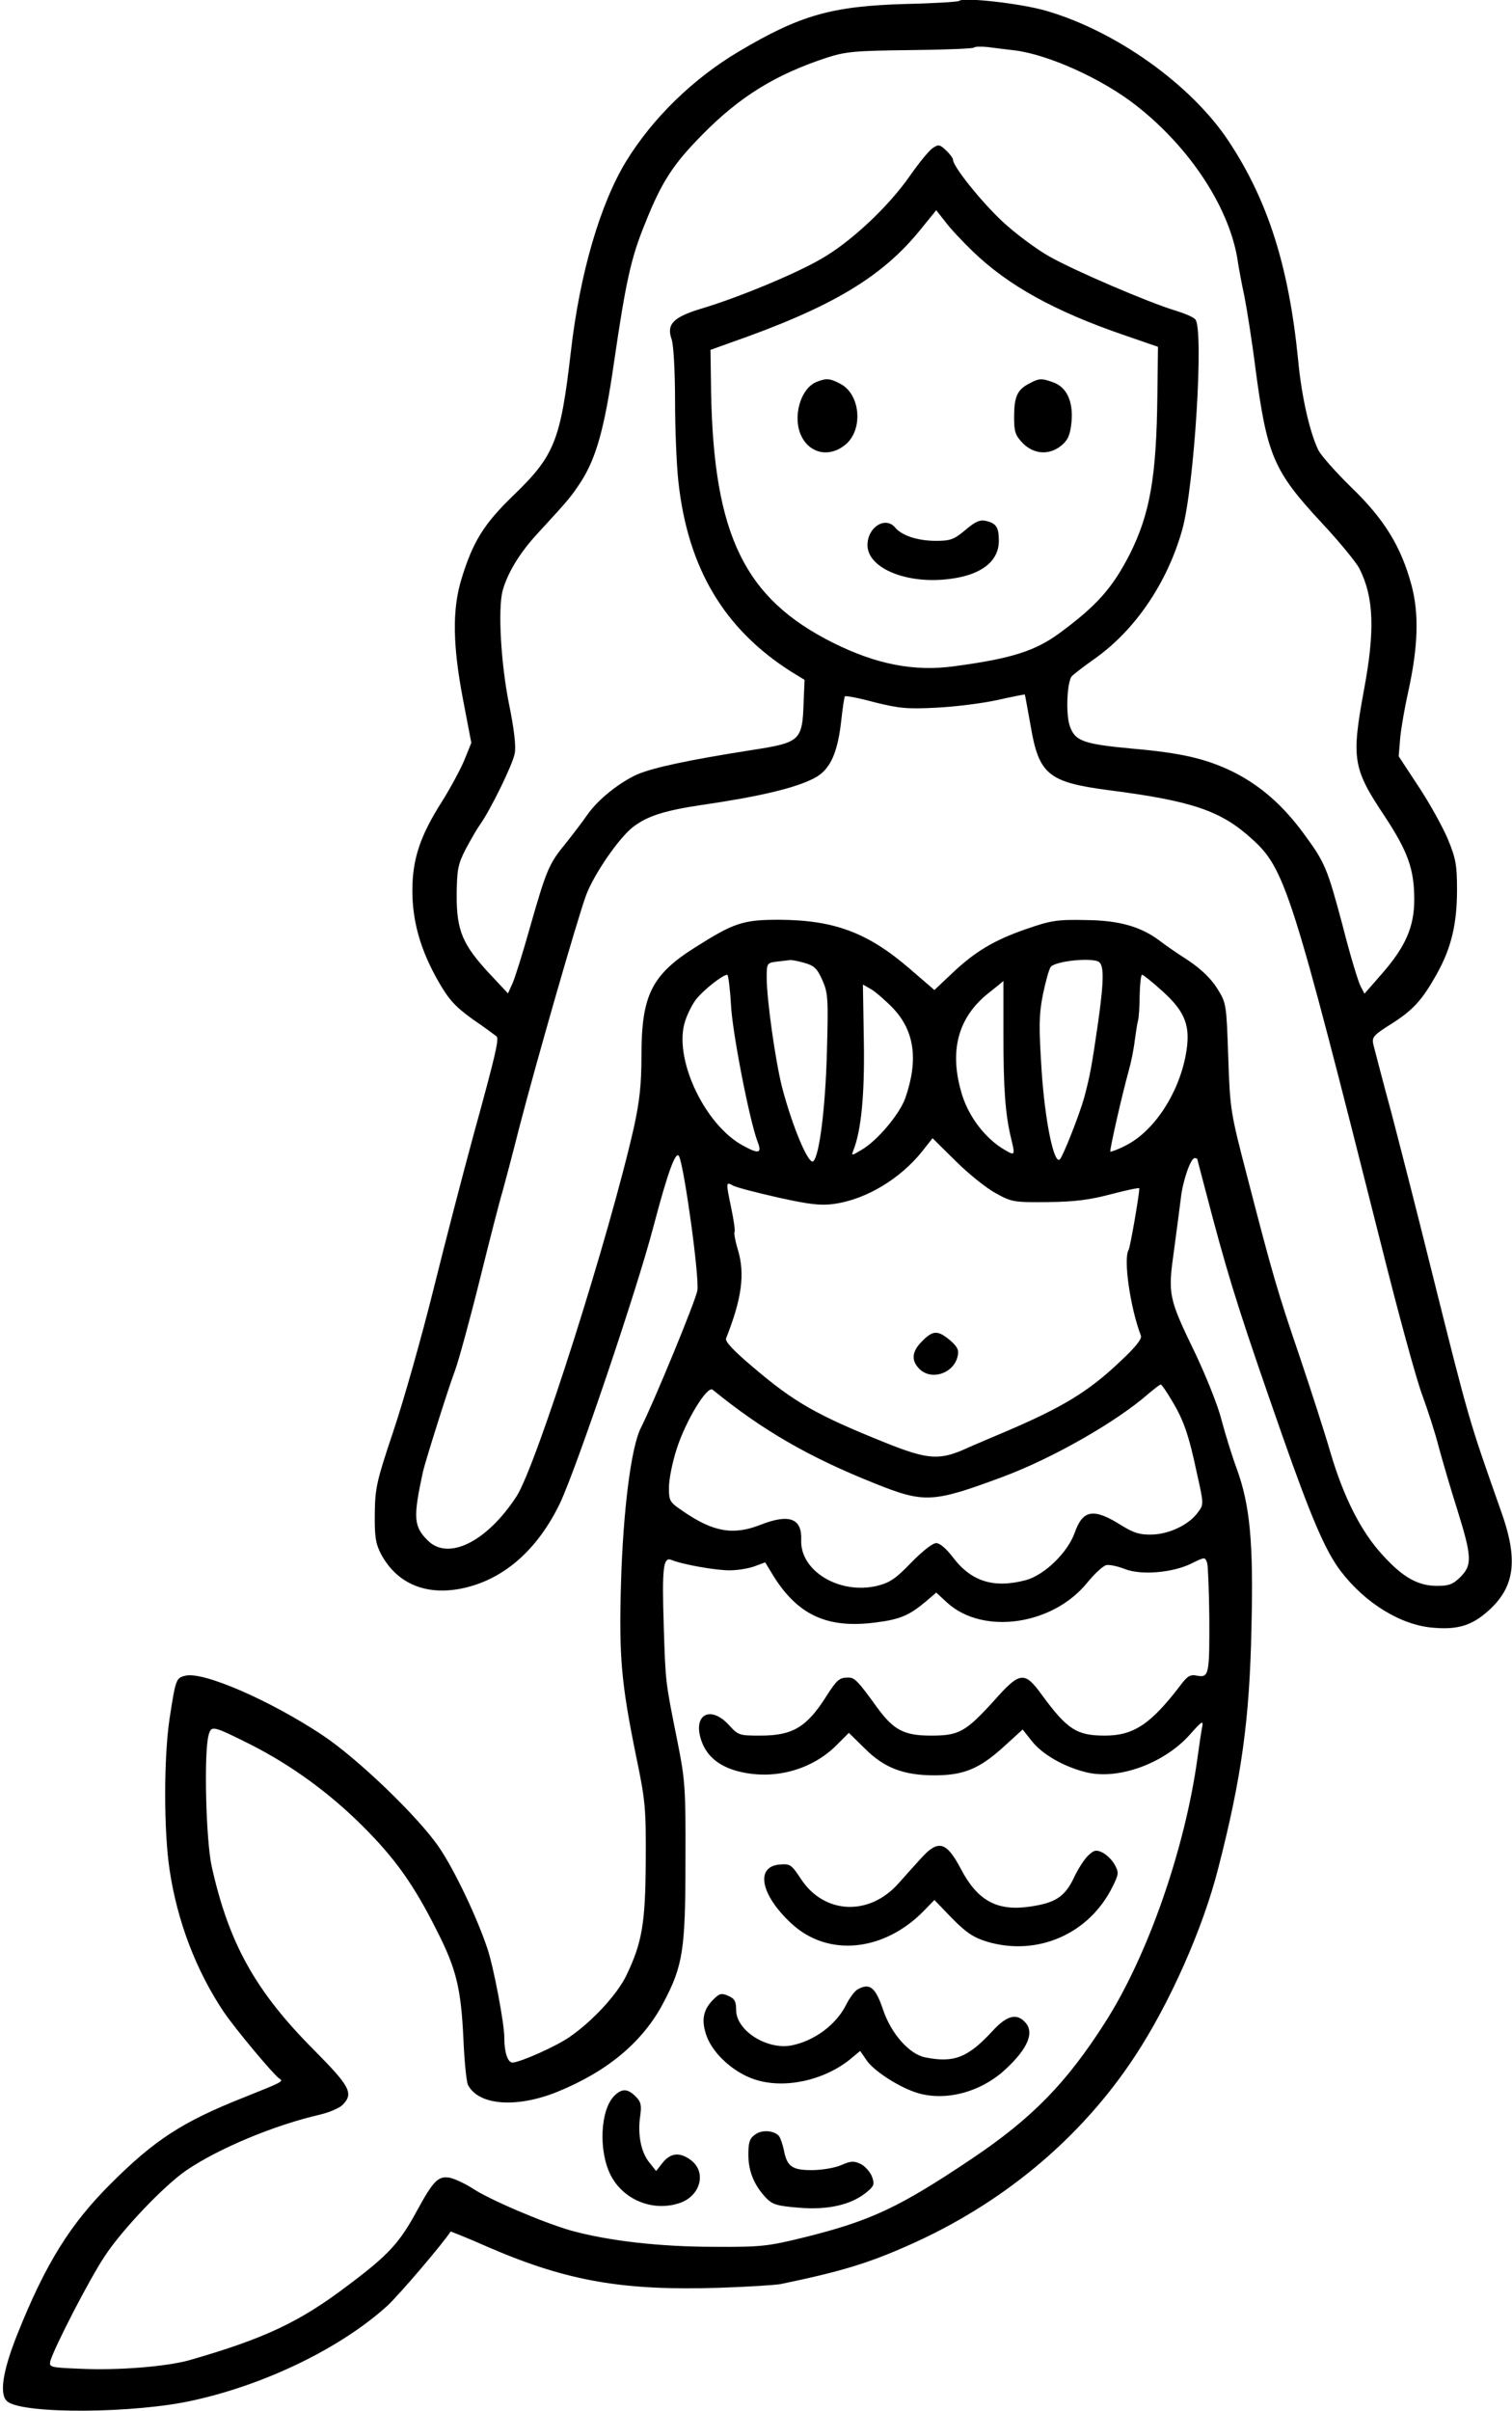 <?xml version="1.0" standalone="no"?>
<!DOCTYPE svg PUBLIC "-//W3C//DTD SVG 20010904//EN"
 "http://www.w3.org/TR/2001/REC-SVG-20010904/DTD/svg10.dtd">
<svg version="1.0" xmlns="http://www.w3.org/2000/svg"
 width="495pt" height="789pt" viewBox="0 0 495 789"
 preserveAspectRatio="xMidYMid meet">
<g transform="translate(0,789) scale(0.1,-0.1)"
fill="#000000" stroke="none">
<path d="M3140 7887 c-3 -3 -82 -8 -175 -10 -242 -7 -345 -36 -547 -156 -148
-88 -280 -216 -367 -357 -86 -140 -153 -370 -182 -624 -34 -293 -53 -341 -190
-473 -95 -92 -131 -150 -168 -271 -31 -100 -29 -219 5 -396 l27 -141 -23 -57
c-13 -31 -46 -92 -73 -135 -72 -113 -97 -189 -97 -292 0 -101 27 -196 87 -300
33 -57 54 -80 111 -121 40 -27 74 -53 78 -56 8 -9 -4 -62 -76 -323 -33 -121
-92 -348 -131 -505 -39 -157 -98 -365 -131 -463 -55 -164 -60 -186 -61 -270
-1 -76 3 -99 20 -132 53 -100 152 -140 276 -111 131 31 238 127 310 276 54
114 251 695 306 905 49 186 75 255 85 229 18 -46 66 -395 59 -437 -4 -30 -142
-365 -185 -450 -32 -63 -58 -270 -65 -508 -7 -243 1 -328 50 -569 30 -143 32
-170 31 -340 -1 -205 -12 -268 -64 -376 -31 -63 -111 -149 -185 -200 -46 -32
-162 -83 -187 -84 -16 0 -27 34 -27 80 1 43 -35 234 -56 295 -34 101 -106 253
-156 327 -67 100 -269 294 -384 370 -172 114 -391 209 -448 194 -31 -7 -32
-12 -52 -141 -19 -128 -19 -367 0 -493 25 -170 88 -333 178 -467 39 -57 161
-203 181 -217 15 -10 14 -10 -118 -63 -197 -78 -290 -138 -432 -280 -134 -133
-215 -263 -308 -496 -48 -121 -59 -196 -32 -218 50 -42 419 -40 611 4 239 53
483 173 633 309 40 37 188 211 207 243 0 1 58 -22 128 -53 256 -110 437 -141
752 -131 94 3 183 9 200 12 198 41 286 68 415 125 310 136 568 351 745 620
114 173 223 418 273 615 77 299 103 488 109 789 7 278 -5 401 -48 519 -16 43
-38 115 -50 160 -11 45 -50 142 -85 216 -90 186 -91 194 -70 343 9 68 19 143
22 168 6 55 32 130 45 130 5 0 9 -2 9 -4 0 -2 23 -88 50 -191 59 -221 100
-347 227 -710 95 -271 142 -380 191 -445 81 -107 199 -179 305 -187 80 -7 127
8 180 56 87 78 98 167 41 326 -107 303 -104 293 -230 797 -41 166 -99 392
-128 503 -30 110 -56 212 -60 227 -5 24 0 30 57 66 73 46 103 79 151 165 47
84 66 163 66 275 0 81 -4 103 -30 166 -17 40 -60 118 -96 172 l-65 99 5 60 c3
33 15 101 26 150 33 150 36 256 11 350 -34 126 -89 216 -197 320 -51 50 -99
104 -108 122 -28 57 -55 176 -66 293 -30 305 -98 522 -227 717 -122 185 -368
361 -599 428 -83 24 -272 45 -284 32z m183 -162 c110 -14 285 -93 395 -179
180 -140 311 -342 335 -516 3 -19 12 -69 21 -110 8 -41 25 -147 36 -235 38
-286 59 -336 216 -505 58 -62 113 -129 124 -150 48 -94 52 -203 15 -400 -41
-223 -36 -255 66 -408 78 -118 99 -176 99 -276 0 -90 -29 -155 -107 -244 l-56
-64 -13 25 c-7 13 -34 101 -58 196 -51 191 -58 208 -128 303 -68 93 -143 158
-231 202 -88 43 -169 62 -330 76 -162 15 -188 25 -205 75 -13 39 -9 139 6 161
4 5 37 31 74 57 134 94 239 249 288 422 40 140 72 661 43 690 -7 8 -37 20 -66
29 -84 25 -332 131 -414 178 -42 24 -109 74 -150 112 -69 64 -163 181 -163
203 0 5 -10 19 -23 31 -21 20 -25 20 -44 7 -12 -8 -46 -50 -76 -93 -70 -100
-194 -216 -290 -270 -86 -50 -276 -128 -391 -162 -92 -28 -115 -51 -97 -101 6
-19 11 -103 11 -201 0 -93 5 -212 11 -265 31 -283 150 -482 369 -621 l44 -27
-3 -70 c-4 -130 -10 -135 -172 -160 -204 -32 -320 -57 -372 -79 -62 -28 -132
-85 -166 -135 -14 -20 -45 -61 -69 -91 -55 -67 -63 -86 -117 -275 -23 -82 -49
-165 -57 -183 l-15 -33 -60 64 c-89 96 -108 141 -108 257 1 84 4 101 29 150
16 30 37 67 48 82 35 50 107 197 113 232 5 22 -2 82 -19 164 -26 131 -36 305
-21 367 15 57 55 124 113 187 106 115 112 123 143 170 51 79 78 176 109 391
39 267 56 344 102 456 54 136 92 194 188 291 122 124 239 196 406 251 62 20
91 23 272 25 112 1 206 5 210 8 3 4 24 4 46 2 23 -3 62 -8 89 -11z m-138 -658
c116 -112 269 -196 493 -273 l113 -39 -2 -160 c-3 -265 -24 -386 -90 -518 -57
-111 -107 -168 -229 -258 -80 -59 -157 -84 -343 -109 -134 -19 -259 6 -401 77
-289 145 -389 352 -398 818 l-2 140 64 23 c335 117 500 216 627 375 l48 59 30
-38 c16 -22 57 -65 90 -97z m-120 -1493 c61 3 150 14 200 25 49 11 90 19 90
18 1 -1 9 -47 19 -102 27 -160 58 -185 256 -211 272 -35 367 -67 468 -159 109
-98 131 -168 424 -1330 55 -220 115 -440 134 -490 18 -49 43 -126 54 -170 12
-44 39 -137 61 -206 48 -154 49 -181 10 -220 -24 -24 -38 -29 -76 -29 -62 0
-111 27 -176 98 -72 77 -129 189 -173 337 -19 66 -65 208 -101 315 -72 211
-88 265 -172 590 -55 211 -56 218 -62 391 -6 173 -6 176 -36 224 -20 32 -52
63 -95 92 -36 23 -78 52 -93 64 -61 46 -132 67 -242 68 -93 2 -114 -1 -197
-30 -104 -36 -168 -74 -246 -149 l-53 -50 -80 69 c-138 119 -247 160 -429 161
-117 0 -147 -10 -272 -89 -145 -91 -178 -158 -178 -356 0 -93 -6 -148 -24
-231 -79 -352 -320 -1111 -385 -1211 -97 -149 -224 -212 -291 -144 -46 46 -48
74 -15 226 8 34 81 267 104 328 12 32 49 167 82 300 33 133 66 262 74 287 7
25 32 119 55 210 53 205 191 686 219 761 26 69 108 188 154 223 47 36 105 54
227 72 185 27 304 55 365 87 53 27 78 82 90 197 4 36 9 68 11 71 1 3 45 -5 96
-19 80 -20 108 -23 203 -18z m-432 -835 c32 -9 42 -18 59 -56 19 -43 20 -60
15 -242 -5 -175 -24 -331 -44 -351 -15 -16 -69 113 -103 243 -22 88 -50 287
-50 358 0 46 1 48 33 52 17 2 37 4 42 5 6 1 27 -3 48 -9z m961 5 c21 -8 21
-57 1 -200 -21 -144 -26 -172 -45 -244 -15 -55 -69 -192 -80 -204 -19 -20 -49
124 -60 291 -9 142 -9 180 4 247 9 43 20 84 26 92 16 18 122 30 154 18z
m-1201 -141 c4 -90 61 -381 87 -449 15 -38 5 -42 -46 -14 -123 65 -225 275
-194 398 6 24 23 60 37 79 24 32 89 83 104 83 3 0 9 -44 12 -97z m1414 42 c75
-68 92 -115 75 -207 -24 -129 -105 -251 -197 -297 -25 -13 -48 -21 -50 -20 -3
4 38 185 60 264 8 28 17 73 20 100 4 28 8 57 11 66 2 8 5 45 5 82 1 37 4 67 8
67 4 0 35 -25 68 -55z m-522 -142 c0 -175 6 -259 25 -338 14 -57 13 -58 -21
-38 -62 36 -116 106 -139 179 -44 142 -15 253 85 333 28 22 50 40 50 41 0 0 0
-80 0 -177z m-360 86 c69 -74 82 -168 39 -292 -18 -52 -92 -141 -145 -171 -32
-19 -32 -19 -25 0 26 66 37 185 34 359 l-3 183 28 -16 c16 -10 48 -38 72 -63z
m335 -604 c52 -29 60 -30 170 -29 87 1 137 7 208 26 50 13 92 22 92 19 -1 -26
-30 -193 -35 -201 -18 -29 5 -189 40 -281 4 -11 -17 -37 -66 -83 -105 -100
-189 -151 -379 -232 -47 -20 -104 -44 -126 -54 -88 -40 -127 -37 -264 18 -227
91 -300 133 -435 248 -64 54 -92 84 -88 94 52 131 62 211 39 289 -9 29 -14 57
-11 60 2 4 -3 39 -11 77 -18 87 -18 87 6 74 10 -6 77 -23 147 -39 104 -23 139
-27 184 -21 105 15 216 82 288 172 l34 43 76 -75 c42 -42 101 -89 131 -105z
m576 -678 c39 -64 56 -113 83 -241 22 -98 22 -100 3 -125 -29 -41 -95 -72
-151 -73 -39 -1 -59 5 -98 29 -93 59 -128 53 -155 -24 -23 -64 -98 -137 -159
-154 -105 -28 -179 -5 -239 74 -22 29 -43 47 -55 47 -12 0 -46 -27 -82 -64
-51 -53 -71 -66 -112 -76 -123 -29 -252 49 -248 150 3 71 -39 87 -133 50 -89
-35 -154 -24 -252 43 -46 31 -48 34 -48 79 0 26 11 82 25 125 29 92 100 209
118 195 162 -132 314 -220 529 -306 165 -66 190 -65 424 22 160 60 368 178
474 271 19 16 37 30 40 30 3 0 19 -23 36 -52z m123 -707 c1 -189 -1 -201 -39
-194 -23 5 -32 0 -56 -32 -97 -127 -153 -164 -247 -164 -92 0 -123 20 -206
133 -57 79 -72 77 -157 -19 -93 -102 -114 -114 -206 -114 -88 0 -122 18 -175
90 -65 90 -75 100 -96 100 -29 0 -37 -7 -71 -60 -65 -103 -111 -130 -217 -130
-69 0 -72 1 -103 35 -61 66 -119 33 -90 -51 18 -54 63 -89 134 -104 112 -24
230 10 309 89 l40 40 53 -52 c63 -63 127 -87 227 -87 95 0 146 21 223 90 l66
60 30 -38 c35 -44 105 -84 178 -102 105 -26 256 29 340 124 37 42 44 47 40 26
-3 -14 -10 -61 -16 -105 -41 -297 -163 -647 -303 -865 -125 -196 -238 -312
-433 -443 -241 -162 -334 -205 -551 -259 -118 -29 -141 -32 -293 -31 -179 0
-346 19 -470 53 -91 26 -270 102 -326 140 -22 14 -54 29 -71 33 -38 7 -54 -9
-108 -108 -57 -105 -92 -144 -227 -245 -157 -119 -271 -173 -518 -244 -75 -21
-234 -34 -358 -28 -99 4 -102 5 -97 26 14 46 127 266 177 341 57 88 197 234
269 283 107 72 286 147 438 182 29 7 62 21 72 31 38 38 25 61 -94 181 -192
193 -278 349 -334 600 -19 87 -26 373 -10 430 9 32 13 31 141 -33 129 -66 254
-156 362 -264 108 -107 170 -195 245 -345 63 -124 78 -187 86 -350 3 -74 10
-143 15 -153 34 -67 158 -77 292 -23 165 67 281 164 348 292 64 121 72 174 72
464 1 238 -1 264 -26 390 -40 199 -39 191 -45 377 -6 191 -2 229 25 218 36
-15 149 -35 192 -34 25 0 61 6 80 13 l35 13 28 -46 c80 -127 176 -171 332
-151 81 10 111 23 165 68 l35 30 37 -34 c117 -105 344 -73 457 66 24 30 53 56
63 58 11 2 38 -4 61 -13 53 -21 158 -12 219 19 43 21 43 21 50 1 3 -11 6 -90
7 -175z"/>
<path d="M2673 6640 c-54 -22 -80 -119 -48 -180 29 -56 93 -67 143 -25 59 49
49 165 -17 199 -34 18 -46 19 -78 6z"/>
<path d="M3368 6634 c-38 -20 -48 -43 -48 -109 0 -49 4 -60 29 -86 37 -37 88
-39 127 -6 21 18 28 35 32 77 6 66 -16 114 -61 129 -38 14 -46 13 -79 -5z"/>
<path d="M3161 6156 c-38 -32 -50 -36 -97 -36 -59 0 -111 17 -133 43 -32 39
-91 2 -91 -57 0 -71 114 -123 246 -113 118 9 184 55 184 127 0 44 -8 57 -41
65 -20 5 -35 -1 -68 -29z"/>
<path d="M3019 3501 c-34 -34 -37 -63 -9 -91 39 -39 112 -15 125 41 5 21 0 31
-25 53 -40 33 -55 33 -91 -3z"/>
<path d="M3014 1807 c-22 -24 -54 -60 -72 -80 -96 -109 -244 -102 -320 14 -31
47 -35 50 -70 47 -80 -7 -62 -99 38 -192 119 -112 304 -94 436 42 l33 34 58
-60 c46 -47 71 -63 113 -76 166 -50 337 25 413 181 20 40 20 46 6 71 -8 15
-26 32 -39 39 -21 10 -28 9 -47 -9 -13 -12 -35 -46 -48 -75 -30 -61 -60 -81
-146 -93 -106 -15 -170 21 -224 125 -47 89 -74 96 -131 32z"/>
<path d="M2807 1379 c-9 -5 -27 -29 -38 -52 -33 -64 -103 -116 -178 -131 -81
-15 -181 49 -181 116 0 28 -5 37 -25 46 -23 10 -29 9 -50 -12 -34 -34 -40 -69
-21 -121 22 -58 89 -118 156 -140 95 -32 224 -5 311 64 l35 29 20 -29 c21 -33
98 -84 157 -105 95 -34 217 -3 300 75 74 69 95 122 61 155 -27 28 -59 19 -104
-30 -81 -88 -127 -106 -221 -87 -52 10 -112 78 -138 156 -25 74 -44 89 -84 66z"/>
<path d="M2011 1031 c-46 -46 -52 -180 -12 -259 41 -81 138 -121 225 -92 68
22 90 99 40 139 -37 29 -68 26 -94 -6 l-22 -28 -23 29 c-27 34 -38 92 -29 152
5 35 2 46 -15 63 -26 26 -45 27 -70 2z"/>
<path d="M2473 905 c-19 -13 -23 -26 -23 -66 0 -54 18 -99 57 -141 22 -23 36
-27 108 -33 95 -8 170 9 220 49 26 21 29 27 20 52 -6 16 -23 35 -37 42 -23 11
-33 10 -65 -4 -21 -9 -64 -16 -96 -16 -64 0 -81 12 -91 67 -4 17 -10 35 -14
42 -13 20 -56 25 -79 8z"/>
</g>
</svg>
